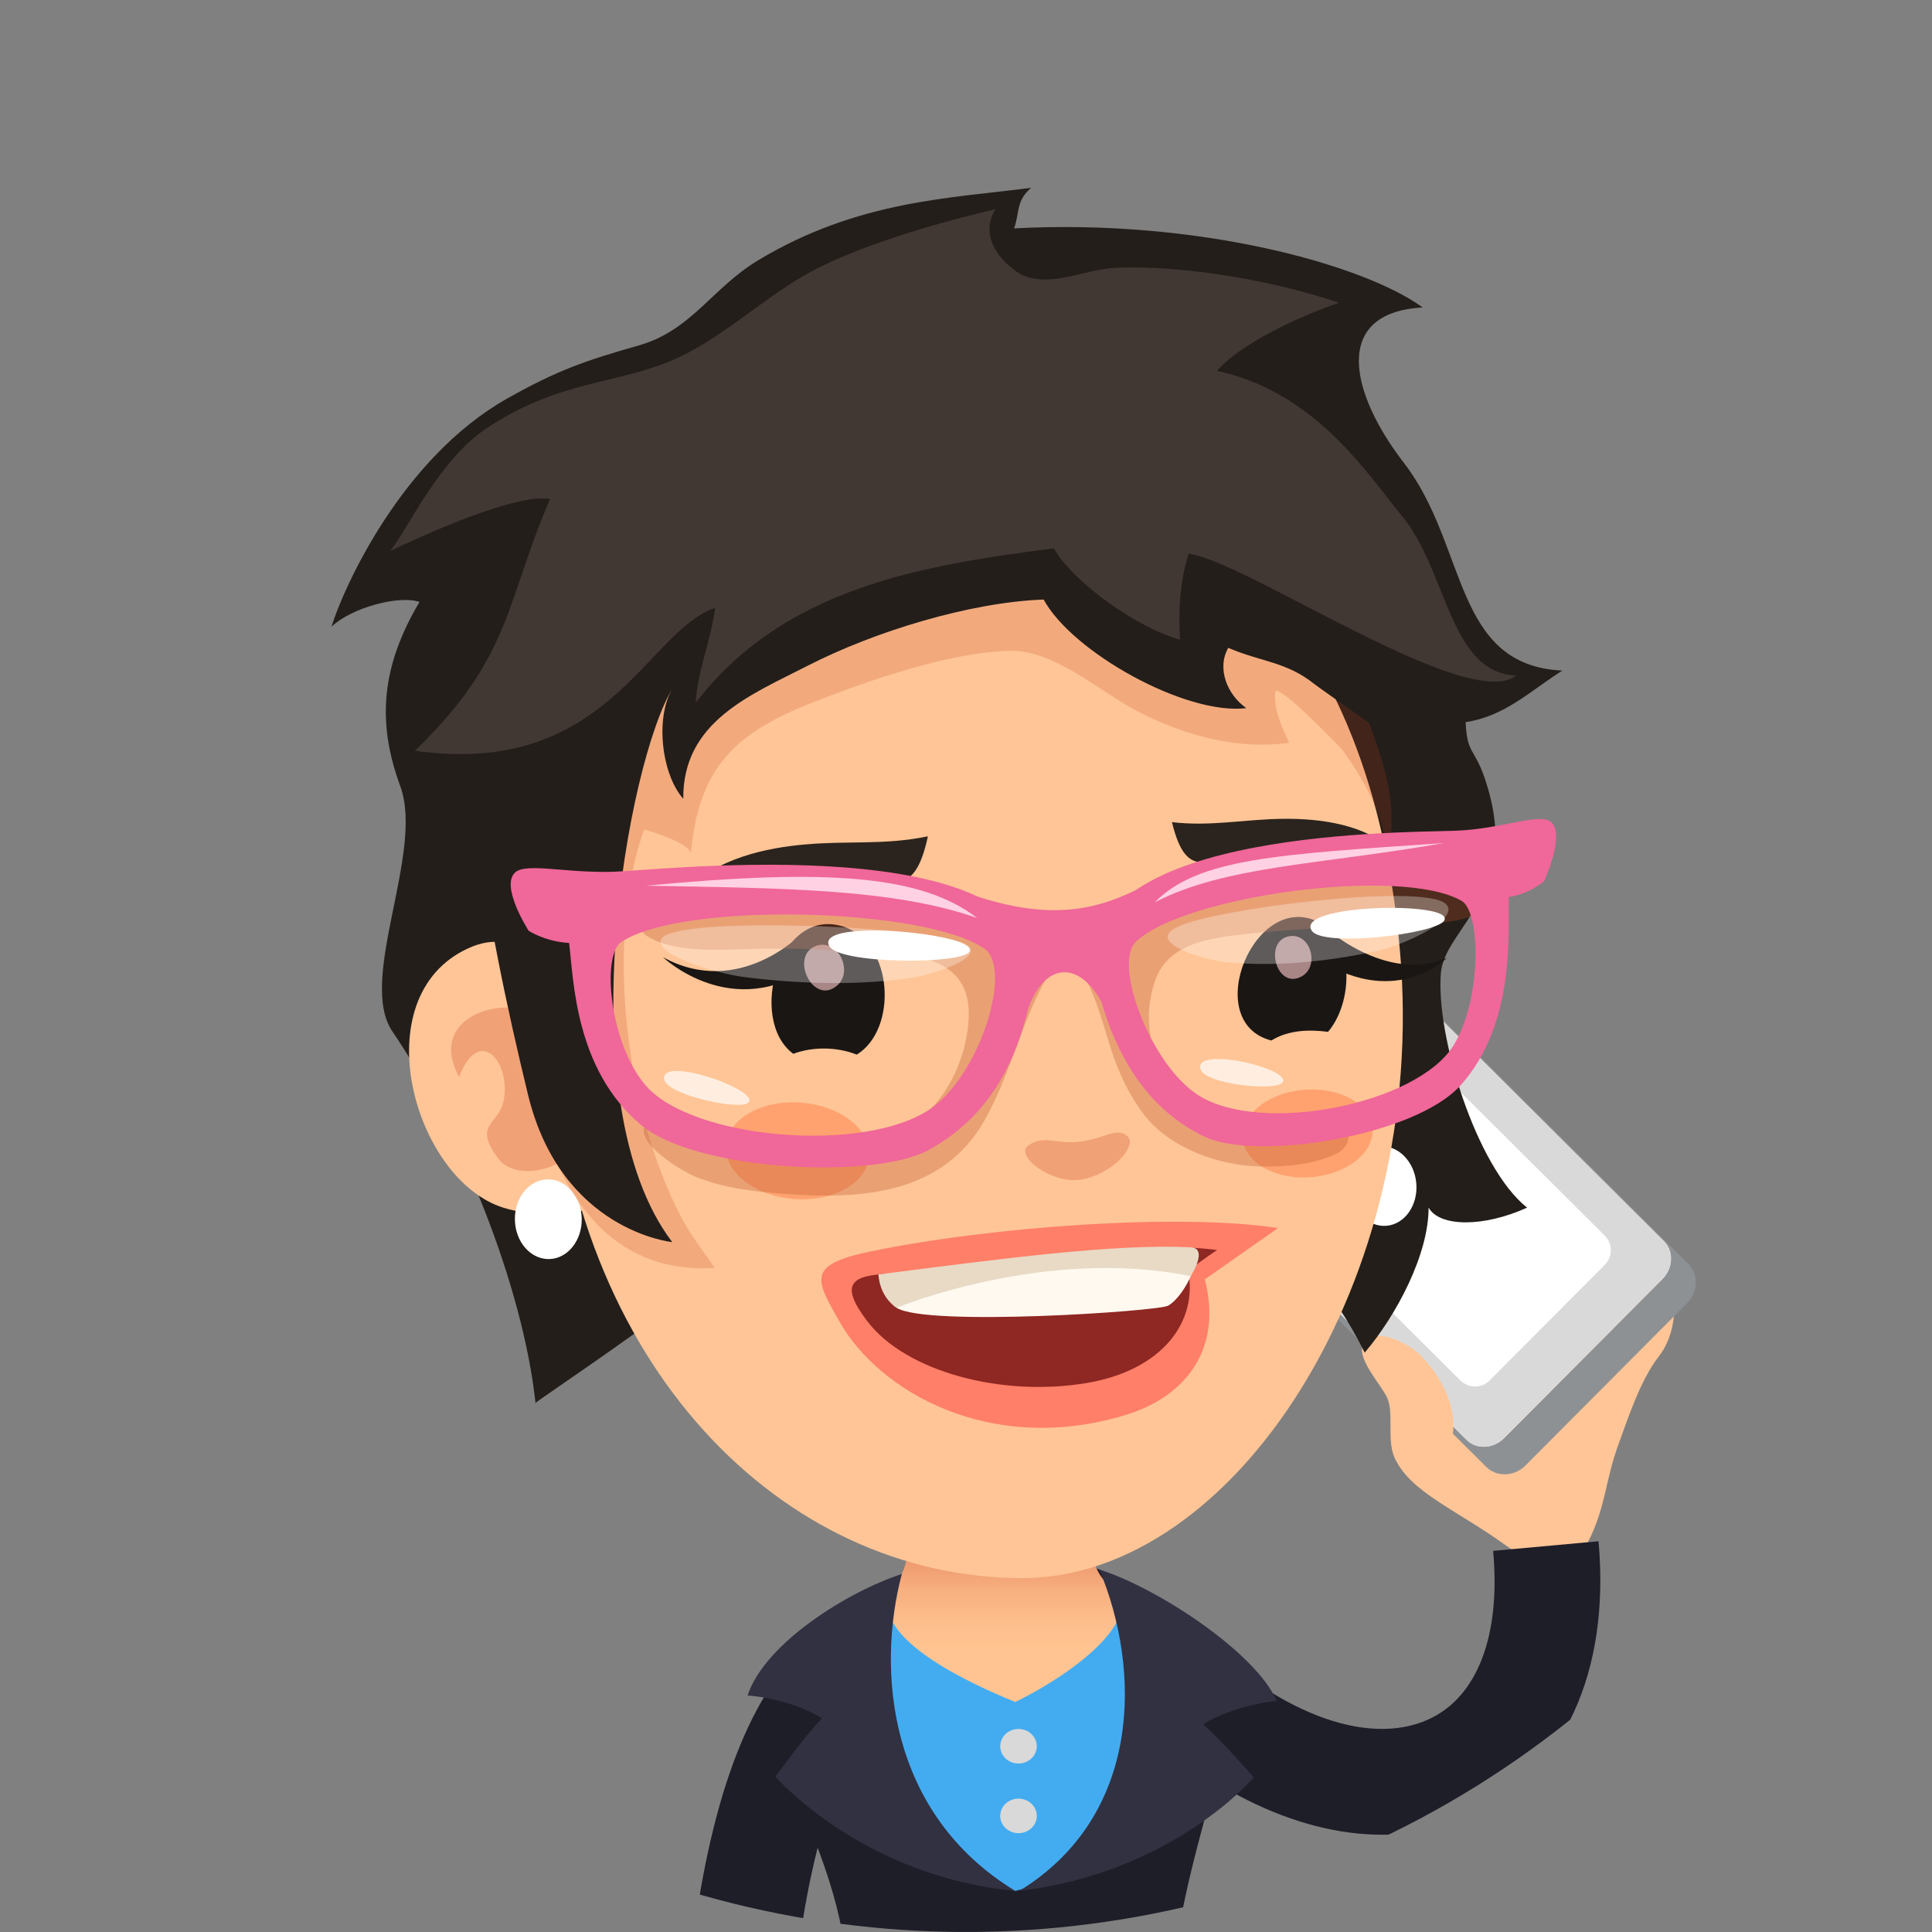 <?xml version="1.0" encoding="utf-8"?>
<!-- Generator: Adobe Illustrator 16.0.0, SVG Export Plug-In . SVG Version: 6.00 Build 0)  -->
<!DOCTYPE svg PUBLIC "-//W3C//DTD SVG 1.1//EN" "http://www.w3.org/Graphics/SVG/1.1/DTD/svg11.dtd">
<svg version="1.1" id="Capa_1" xmlns="http://www.w3.org/2000/svg" xmlns:xlink="http://www.w3.org/1999/xlink" x="0px" y="0px"
	 width="67px" height="67px" viewBox="0 0 67 67" enable-background="new 0 0 67 67" xml:space="preserve">
<rect x="0" y="0" width="67" height="67" fill="#808080" stroke="none"/>
<g>
	<defs>
		<circle id="SVGID_1_" cx="33.501" cy="33.5" r="33.499"/>
	</defs>
	<clipPath id="SVGID_2_">
		<use xlink:href="#SVGID_1_"  overflow="visible"/>
	</clipPath>
	<g clip-path="url(#SVGID_2_)">
		<g>
			<path fill="#1E1E29" d="M30.63,59.535l-2.291-2.867c-2.144,1.713-3.551,5.117-4.27,10.327h3.708
				C28.529,62.01,29.812,60.188,30.63,59.535z"/>
		</g>
		<g>
			<path fill="#FFC596" d="M49.271,47.791c-2.454,2.987,0.012,3.841,2.359,5.393c1.173,0.773,2.562,2.122,3.509,0.153
				c0.545-1.132,0.546-2.033,0.969-3.194c0.354-0.977,0.79-2.304,1.42-3.107C59.259,44.826,56.867,38.549,49.271,47.791z"/>
			<g>
				<path fill="#8E9194" d="M48.522,33.846c-0.365-0.365-0.979-0.345-1.367,0.042l-5.606,5.63c-0.386,0.39-0.402,1.006-0.037,1.368
					l10.023,9.98c0.365,0.364,0.98,0.347,1.367-0.044l5.607-5.631c0.384-0.388,0.402-1.002,0.035-1.366L48.522,33.846z"/>
				<path fill="#141418" d="M48.157,33.522c-0.349-0.348-0.942-0.321-1.322,0.06L41.34,39.1c-0.378,0.379-0.402,0.977-0.053,1.322
					l9.56,9.519c0.348,0.349,0.943,0.321,1.323-0.059l5.493-5.518c0.378-0.382,0.402-0.977,0.054-1.323L48.157,33.522z"/>
				<path fill="#D9D9D9" d="M48.157,33.522c-0.349-0.348-0.942-0.321-1.322,0.06L41.34,39.1c-0.378,0.379-0.402,0.977-0.053,1.322
					l9.56,9.519c0.348,0.349,0.943,0.321,1.323-0.059l5.493-5.518c0.378-0.382,0.402-0.977,0.054-1.323L48.157,33.522z"/>
				<path fill="#FFFFFF" d="M48.262,35.494c-0.28-0.279-0.734-0.281-1.008-0.005l-4.006,4.021c-0.273,0.275-0.268,0.729,0.011,1.008
					l7.387,7.357c0.281,0.275,0.733,0.279,1.007,0.004l4.006-4.023c0.274-0.275,0.271-0.728-0.01-1.007L48.262,35.494z"/>
			</g>
			<path fill="#FFC596" d="M47.256,46.678c-0.17,0.479,0.647,1.358,0.846,1.789c0.317,0.692-0.203,1.971,0.627,2.51
				c0.673,0.438,1.218-0.08,1.482-0.653c0.49-1.049-0.011-2.376-0.959-3.332C48.817,46.551,47.525,45.92,47.256,46.678z"/>
			<g>
				<path fill="#1E1E29" d="M51.78,53.783c0.269,2.938-0.545,5.065-2.233,5.84c-2.159,0.992-5.398-0.266-8.248-3.207l-2.636,2.555
					c2.934,3.026,6.268,4.656,9.274,4.656c1.103,0,2.162-0.219,3.141-0.668c3.141-1.441,4.77-4.996,4.357-9.51L51.78,53.783z"/>
			</g>
		</g>
		<g>
			<g>
				<path fill="#1E1E29" d="M41.688,63.414c0.818-3.004,0.563-6.118-1.794-7.952c-3.198-2.491-7.707-1.976-10.969,0.472
					c-1.738,1.303-2.573,3.262-0.982,7.1c0.654,1.576,1.059,2.845,1.261,3.962h11.664C41.039,66.009,41.302,64.836,41.688,63.414z"
					/>
			</g>
			<path fill="#43ACF0" d="M38.494,55c-1.279-0.606-7.023-0.676-7.804,0.119c-2.086,2.127-1.827,8.893,4.521,10.457
				C40.433,64.313,40.882,56.133,38.494,55z"/>
			<ellipse fill="#D9D9D9" cx="35.321" cy="60.558" rx="0.634" ry="0.599"/>
			<ellipse fill="#D9D9D9" cx="35.321" cy="62.974" rx="0.634" ry="0.599"/>
			<linearGradient id="SVGID_3_" gradientUnits="userSpaceOnUse" x1="34.827" y1="54.054" x2="34.827" y2="57.27">
				<stop  offset="0" style="stop-color:#EE996D"/>
				<stop  offset="0.016" style="stop-color:#EE9A6E"/>
				<stop  offset="0.373" style="stop-color:#F8B181"/>
				<stop  offset="0.709" style="stop-color:#FDBF8D"/>
				<stop  offset="1" style="stop-color:#FFC491"/>
			</linearGradient>
			<path fill="url(#SVGID_3_)" d="M38.4,54.891c-0.599-0.381-0.952-2.4-0.862-3.979c0.206-3.576-5.974-3.709-5.968,0.194
				c0.003,1.73,0.027,3.2-0.438,3.678c-0.897,0.923-0.361,2.419,4.076,4.241C37.669,57.806,39.905,55.847,38.4,54.891z"/>
		</g>
		<g>
			<path fill="#313142" d="M38.124,54.432c1.453,3.458,1.49,8.523-2.772,11.141c5.344-0.631,8.127-3.934,8.127-3.934
				s-1.044-1.208-1.748-1.842c0.576-0.383,1.671-0.73,2.543-0.808C43.566,57.32,40.136,55.058,38.124,54.432z"/>
			<path fill="#313142" d="M31.274,54.586c-1.873,0.606-4.758,2.406-5.349,4.213c0.87,0.058,1.979,0.395,2.575,0.789
				c-0.654,0.699-1.607,2.026-1.607,2.026s2.979,3.45,8.318,3.962C30.811,62.904,30.386,57.935,31.274,54.586z"/>
		</g>
		<g>
			<path fill="#231E1A" d="M48.684,16.049c-1.893-2.453-2.485-5.215,0.653-5.386c-2.042-1.49-7.803-3.084-14.169-2.743
				c0.197-0.547,0.058-0.959,0.594-1.408c-2.727,0.364-5.992,0.417-9.477,2.519c-1.601,0.965-2.301,2.428-4.14,2.951
				c-1.836,0.521-2.81,0.854-4.552,1.836c-3.677,2.074-5.68,6.568-6.099,7.917c0.712-0.676,2.369-1.104,3.053-0.859
				c-1.318,2.226-1.489,4.153-0.667,6.384c0.846,2.304-1.497,6.702-0.272,8.509c2.362,3.482,4.522,8.809,4.963,12.885
				c0.001-0.049,5.006-3.381,5.453-4.006c0.819-1.142,0.999-2.541,1.89-3.664c2.219-2.785,6.171-4.018,9.598-3.938
				c2.504,0.059,3.409,1.133,4.897,2.794c0.985,1.101,4.66,2.498,6.918,7.068c1.103-1.297,2.217-3.404,2.216-5.028
				c0.381,0.676,1.909,0.684,3.415,0c-1.769-1.407-3.183-6.001-2.987-8.16c0.143-1.551,2.865-2.776,1.518-6.731
				c-0.357-1.053-0.613-0.831-0.662-1.947c1.355-0.2,2.218-1.067,3.353-1.786C50.375,23.071,50.905,18.928,48.684,16.049z"/>
			
				<ellipse transform="matrix(-0.089 -0.996 0.996 -0.089 11.257 92.584)" fill="#FFFFFF" cx="47.982" cy="41.142" rx="1.382" ry="1.156"/>
			<path fill="#FFC596" d="M33.129,16.5c-8.279,0.731-14.644,7.942-14.008,19.404c0.638,11.463,8.021,18.819,16.332,18.823
				c7.346,0.002,14.099-10.312,13.097-21.746C47.563,21.696,41.404,15.768,33.129,16.5z"/>
			<path fill="#FFC596" d="M16.247,32.882c-3.688,1.673-1.893,8.046,1.221,9.003c0.999,0.308,2.042,0.244,3.042,0.042
				c0.017-0.04,0.033-0.076,0.053-0.119c0.413-0.901-0.586-5.167-0.854-6.041C19.032,33.57,18.018,32.078,16.247,32.882z"/>
			<path opacity="0.3" fill="#D14F2E" d="M18.385,35.116c-1-0.539-3.578,0.149-2.467,2.232c0.709-1.817,1.783-0.525,1.556,0.783
				c-0.153,0.88-1.099,0.831-0.206,2.031c0.48,0.648,1.521,0.487,2.054,0.191C21.016,39.412,19.604,35.773,18.385,35.116z"/>
			
				<ellipse transform="matrix(-0.022 -1 1 -0.022 -22.857 62.219)" fill="#FFFFFF" cx="19.007" cy="42.29" rx="1.382" ry="1.159"/>
			<path opacity="0.2" fill="#BF3C1B" d="M43.153,17.239c-4.488-0.354-9.208-0.061-13.574,1.057
				c-6.869,1.756-12.178,9.311-11.562,16.432c0.355,4.104,1.745,9.556,6.771,9.243c-0.4-0.589-0.828-1.124-1.162-1.758
				c-1.902-3.613-2.677-9.539-1.289-13.445c0.258,0.061,1.65,0.5,1.62,0.851c0.272-3.02,1.531-4.203,4.261-5.272
				c1.965-0.767,4.609-1.693,6.725-1.776c1.643-0.063,3.161,1.421,4.61,2.151c1.577,0.793,3.374,1.287,5.154,1.036
				c-0.251-0.544-0.544-1.163-0.484-1.758c0.035-0.378,2.241,1.89,2.342,2.026c0.78,1.059,1.415,2.269,1.558,3.595
				c0.66-2.804-1.266-5.113-1.644-7.992C46.107,18.788,45.552,17.426,43.153,17.239z"/>
			<path fill="#231E1A" d="M48.117,19.747c-0.942-1.638-1.777-3.141-3.509-3.926c-7.997-3.632-16.124-1.423-23.637,2.208
				c-1.633,0.791-3.01,2.061-3.898,3.639c-1.622,2.883-0.214,10.318,1.239,16.299c1.148,4.727,5,5.109,5.002,5.109
				c-3.701-4.857-1.546-16.699,0.021-19.226c-0.62,1-0.408,2.975,0.36,3.853c-0.021-2.68,2.331-3.601,4.332-4.625
				c2.285-1.169,5.6-2.195,8.166-2.286c0.984,1.818,4.92,4.024,7.029,3.765c-0.657-0.455-1.037-1.373-0.627-2.091
				c1.124,0.488,2.01,0.474,2.986,1.256c0.249,0.199,3.657,2.55,3.66,2.67C49.184,24.35,49.626,22.366,48.117,19.747z"/>
			<path fill="#423833" d="M48.604,17.875c-1.173-1.417-2.958-4.267-6.402-5.015c0.814-0.935,2.82-1.878,4.229-2.361
				c-2.023-0.699-5.286-1.327-7.766-1.208c-1.035,0.048-2.125,0.658-3.146,0.278c-0.325-0.121-1.72-1.104-1.002-2.314
				c-1.881,0.442-4.291,1.134-6.028,1.979c-1.674,0.813-3,2.144-4.645,3.008c-2.157,1.135-4.224,0.799-6.947,2.594
				c-1.671,1.103-2.728,3.473-3.361,4.267c1.124-0.53,4.338-2.007,5.542-1.799c-1.544,3.542-1.303,5.462-4.688,8.731
				c6.673,0.947,8.038-4.173,10.409-4.952c-0.137,1.12-0.611,2.16-0.671,3.285c3.06-3.973,7.791-4.76,12.42-5.351
				c0.7,1.229,2.979,2.792,4.374,3.166c-0.063-1.011-0.003-2.021,0.299-2.98c1.952,0.232,9.696,5.542,11.354,4.225
				C50.254,23.324,50.2,19.8,48.604,17.875z"/>
		</g>
		<g>
			<g>
				<path fill="#1A1614" d="M29.289,32.148c-2.275-0.789-3.378,3.229-1.778,4.397c0.687-0.256,1.521-0.241,2.201,0.028
					C31.136,35.698,30.985,32.737,29.289,32.148z"/>
			</g>
			<g>
				<path fill="#1A1614" d="M45.787,32.01c-2.251-1.245-4.192,3.434-1.697,4.074c0.601-0.373,1.323-0.383,1.966-0.301
					C46.908,34.781,46.989,32.678,45.787,32.01z"/>
			</g>
			<path fill="#2B241E" d="M23.719,30.963c0.831-0.418,2.904-0.885,5.234-0.654c1.866,0.187,2.725,1.029,3.226-1.307
				c-1.502,0.314-2.762,0.146-4.272,0.284C26.62,29.399,24.806,29.752,23.719,30.963z"/>
			<path fill="#2B241E" d="M40.642,28.511c0.522,2.135,1.281,1.274,2.978,0.935c2.118-0.424,4.021-0.172,4.789,0.144
				c-1.022-1.033-2.688-1.201-3.861-1.195C43.166,28.404,42.018,28.671,40.642,28.511z"/>
			<path opacity="0.3" fill="#D14F2E" d="M37.379,39.6c-0.811,0.072-1.165-0.242-1.703,0.112c-0.537,0.356,0.8,1.358,1.795,1.198
				c1.126-0.182,1.969-1.184,1.636-1.498C38.72,39.046,38.276,39.52,37.379,39.6z"/>
			<path fill="#1A1614" d="M22.987,33.193c0,0,2.401,2.287,5.189,0.307l-0.325-1.168C27.852,32.333,25.656,34.658,22.987,33.193z"/>
			<path fill="#1A1614" d="M45.846,32.078l-0.35,1.03c2.803,1.995,4.678,0.114,4.678,0.114
				C48.036,34.133,45.846,32.078,45.846,32.078z"/>
			<path fill="#A88686" d="M28.262,32.818c-0.872,0.371-0.063,2.063,0.764,1.364C29.623,33.68,29.041,32.491,28.262,32.818z"/>
			<path fill="#A88686" d="M44.671,32.476c-0.86,0.201-0.388,1.884,0.484,1.376C45.785,33.484,45.437,32.299,44.671,32.476z"/>
			<path fill="#FFA26F" d="M45.216,37.793c-1.243,0.102-2.193,0.864-2.119,1.701c0.073,0.836,1.14,1.432,2.382,1.33
				c1.245-0.105,2.192-0.865,2.119-1.703C47.524,38.285,46.458,37.689,45.216,37.793z"/>
			<path fill="#FFA26F" d="M27.803,38.241c-1.368-0.113-2.543,0.543-2.622,1.465c-0.081,0.922,0.964,1.761,2.334,1.872
				c1.369,0.113,2.543-0.543,2.622-1.465C30.216,39.19,29.172,38.354,27.803,38.241z"/>
			<g>
				<path opacity="0.5" fill="#FF3B3B" d="M30.158,43.406c-2.207,0.461-1.867,0.975-1.043,2.43c1.371,2.424,5.221,4.64,9.872,3.249
					c2.297-0.687,3.386-2.454,2.794-4.718l2.538-1.778C40.938,42.063,34.333,42.533,30.158,43.406z"/>
				<path fill="#8F2722" d="M30.845,44.171c-1.293,0.054-1.774,0.333-0.759,1.659c1.334,1.739,4.635,2.621,7.574,2.136
					c2.641-0.437,3.902-2.124,3.54-3.92c0.269-0.158,0.641-0.462,1.01-0.696C39.173,42.936,33.991,44.038,30.845,44.171z"/>
				<path fill="#FFF9F0" d="M41.149,43.334c-2.903-0.061-6.939,0.515-9.192,1.068c-0.466,0.115-1.428,0.586-0.864,0.95
					c1.018,0.663,9.049,0.125,9.412-0.071C41.089,44.969,41.876,43.352,41.149,43.334z"/>
				<path fill="#E8DAC5" d="M41.297,43.256c-2.64-0.132-6.587,0.396-10.832,0.941c0,0,0.007,0.744,0.628,1.155
					c0,0,5.149-2.13,10.199-1.095C41.292,44.258,41.919,43.287,41.297,43.256z"/>
			</g>
		</g>
		<g>
			<path opacity="0.3" fill="#B54D26" d="M47.027,29.452c-1.42,0.118-2.828,0.379-4.196,0.785c-1.163,0.345-2.541,0.528-3.605,1.122
				c-0.983,0.549-1.392,0.9-2.601,0.886c-2.158-0.024-4.015-1.311-6.175-1.469c-2.249-0.165-4.552-0.36-6.743,0.317
				c-0.569,0.176-2.287,0.887-1.094,1.469c1.163,0.566,2.871,0.323,4.127,0.335c0.58,0.004,1.163,0,1.741,0.036
				c2.056,0.127,5.2-0.253,5.114,2.312c-0.059,1.76-1.135,3.597-2.553,3.97c-1.359,0.358-2.82,0.525-4.208,0.563
				c-1.06,0.029-2.091-0.145-3.071-0.564c-0.278-0.117-1.115-0.615-1.369-0.236c-0.434,0.643,1.266,1.638,1.707,1.822
				c1.013,0.419,2.075,0.523,3.161,0.606c2.682,0.202,5.43-0.024,6.865-2.524c0.832-1.453,1.22-3.143,1.984-4.629
				c1.255-2.431,1.979,0.797,2.442,2.205c0.26,0.791,0.625,1.557,1.135,2.215c0.9,1.163,2.619,1.757,4.04,1.781
				c0.877,0.012,1.771-0.061,2.581-0.424c0.49-0.221,0.673-0.802,0.071-1.008c-0.362-0.124-0.933-0.01-1.312-0.014
				c-0.55-0.004-1.11,0.006-1.655-0.079c-0.697-0.108-1.406-0.374-2.006-0.787c-0.419-0.287-0.786-0.647-1.061-1.078
				c-0.572-0.895-0.632-2.008-0.305-3.005c0.447-1.371,1.935-1.525,3.165-1.668c1.492-0.174,3.006-0.194,4.492-0.377
				c0.66-0.081,1.323-0.012,1.987-0.011c0.854,0.003,2.686-0.325,1.637-1.531C50.313,29.306,48.404,29.338,47.027,29.452z"/>
			<g>
				<path fill="#F06799" d="M21.552,30.218c-1.762,0.112-3.283-0.33-3.688,0.038c-0.524,0.479,0.47,2.023,0.47,2.023
					s0.575,0.378,1.402,0.421c0.154,1.22,0.187,4.388,2.5,6.315c1.931,1.607,8.077,1.895,9.956,0.873
					c2.325-1.264,3.262-3.5,3.609-5.688C36.655,28.839,24.038,30.059,21.552,30.218z M32.272,38.449
					c-2.285,1.58-8.269,1.061-9.88-0.805c-1.242-1.441-1.551-4.523-0.834-4.986c2.189-1.417,10.603-1.168,12.592,0.251
					C35.115,33.599,34.003,37.25,32.272,38.449z"/>
			</g>
			<g>
				<path fill="#F06799" d="M50.465,28.809c-2.249,0.072-13.698,0.033-12.44,5.291c0.513,2.146,1.559,4.284,3.765,5.327
					c1.783,0.841,7.281-0.017,8.868-1.796c1.903-2.133,1.642-5.29,1.667-6.521c0.741-0.12,1.223-0.55,1.223-0.55
					s0.753-1.628,0.236-2.056C53.385,28.173,52.059,28.758,50.465,28.809z M50.391,36.279c-1.276,2.008-6.607,3.081-8.806,1.72
					c-1.666-1.03-3-4.564-2.195-5.339c1.655-1.598,9.195-2.627,11.294-1.421C51.371,31.633,51.375,34.73,50.391,36.279z"/>
			</g>
			<path opacity="0.3" fill="#FFFFFF" d="M40.854,32.134c-1.228,0.578,1.056,1.16,1.542,1.218c1.696,0.193,3.603,0.012,5.387-0.382
				c0.938-0.207,2.938-1.135,2.338-1.637C49.278,30.634,42.208,31.495,40.854,32.134z"/>
			<path fill="#FFFFFF" d="M46.401,31.637c-0.671,0.129-1.107,0.343-0.91,0.64c0.386,0.587,4.34,0.111,4.596-0.356
				C50.336,31.46,47.833,31.359,46.401,31.637z"/>
			<path opacity="0.7" fill="#FFFFFF" d="M42.269,36.725c-0.426-0.006-0.718,0.093-0.635,0.356c0.159,0.523,2.635,0.779,2.849,0.452
				C44.691,37.21,43.178,36.734,42.269,36.725z"/>
			<path opacity="0.7" fill="#FFFFFF" d="M23.749,37.16c-0.446-0.057-0.765,0.004-0.713,0.277c0.102,0.539,2.657,1.092,2.925,0.793
				C26.222,37.938,24.697,37.279,23.749,37.16z"/>
			<path opacity="0.3" fill="#FFFFFF" d="M33.208,32.628c-1.591-0.509-9.434-0.844-10.218-0.126
				c-0.561,0.515,1.785,1.255,2.844,1.386c2.012,0.25,4.116,0.293,5.924-0.004C32.276,33.798,34.65,33.092,33.208,32.628z"/>
			<path fill="#FFFFFF" d="M29.794,32.284c-0.72,0.046-1.203,0.204-1.038,0.523c0.327,0.629,4.528,0.644,4.854,0.209
				C33.934,32.592,31.327,32.186,29.794,32.284z"/>
			<path fill="#F06799" d="M39.403,30.86c-1.61,0.802-3.2,0.971-5.501,0.235c-1.738-0.554,0.938,1.089,1.167,1.976
				c0.23,0.886,0.021,3.622,0.565,1.978s1.742-1.786,2.558-0.317c0.814,1.469,0.63-2.521,0.93-2.894
				C39.423,31.464,41.014,30.057,39.403,30.86z"/>
			<path fill="#FFD1E2" d="M22.396,30.716c4.771,0.086,8.58,0.101,11.491,1.12C31.963,30.353,28.723,30.114,22.396,30.716z"/>
			<path fill="#FFD1E2" d="M50.075,29.236c-5.807,0.398-8.516,0.526-10.031,2.056C42.522,30.014,45.778,29.993,50.075,29.236z"/>
		</g>
	</g>
</g>
</svg>
